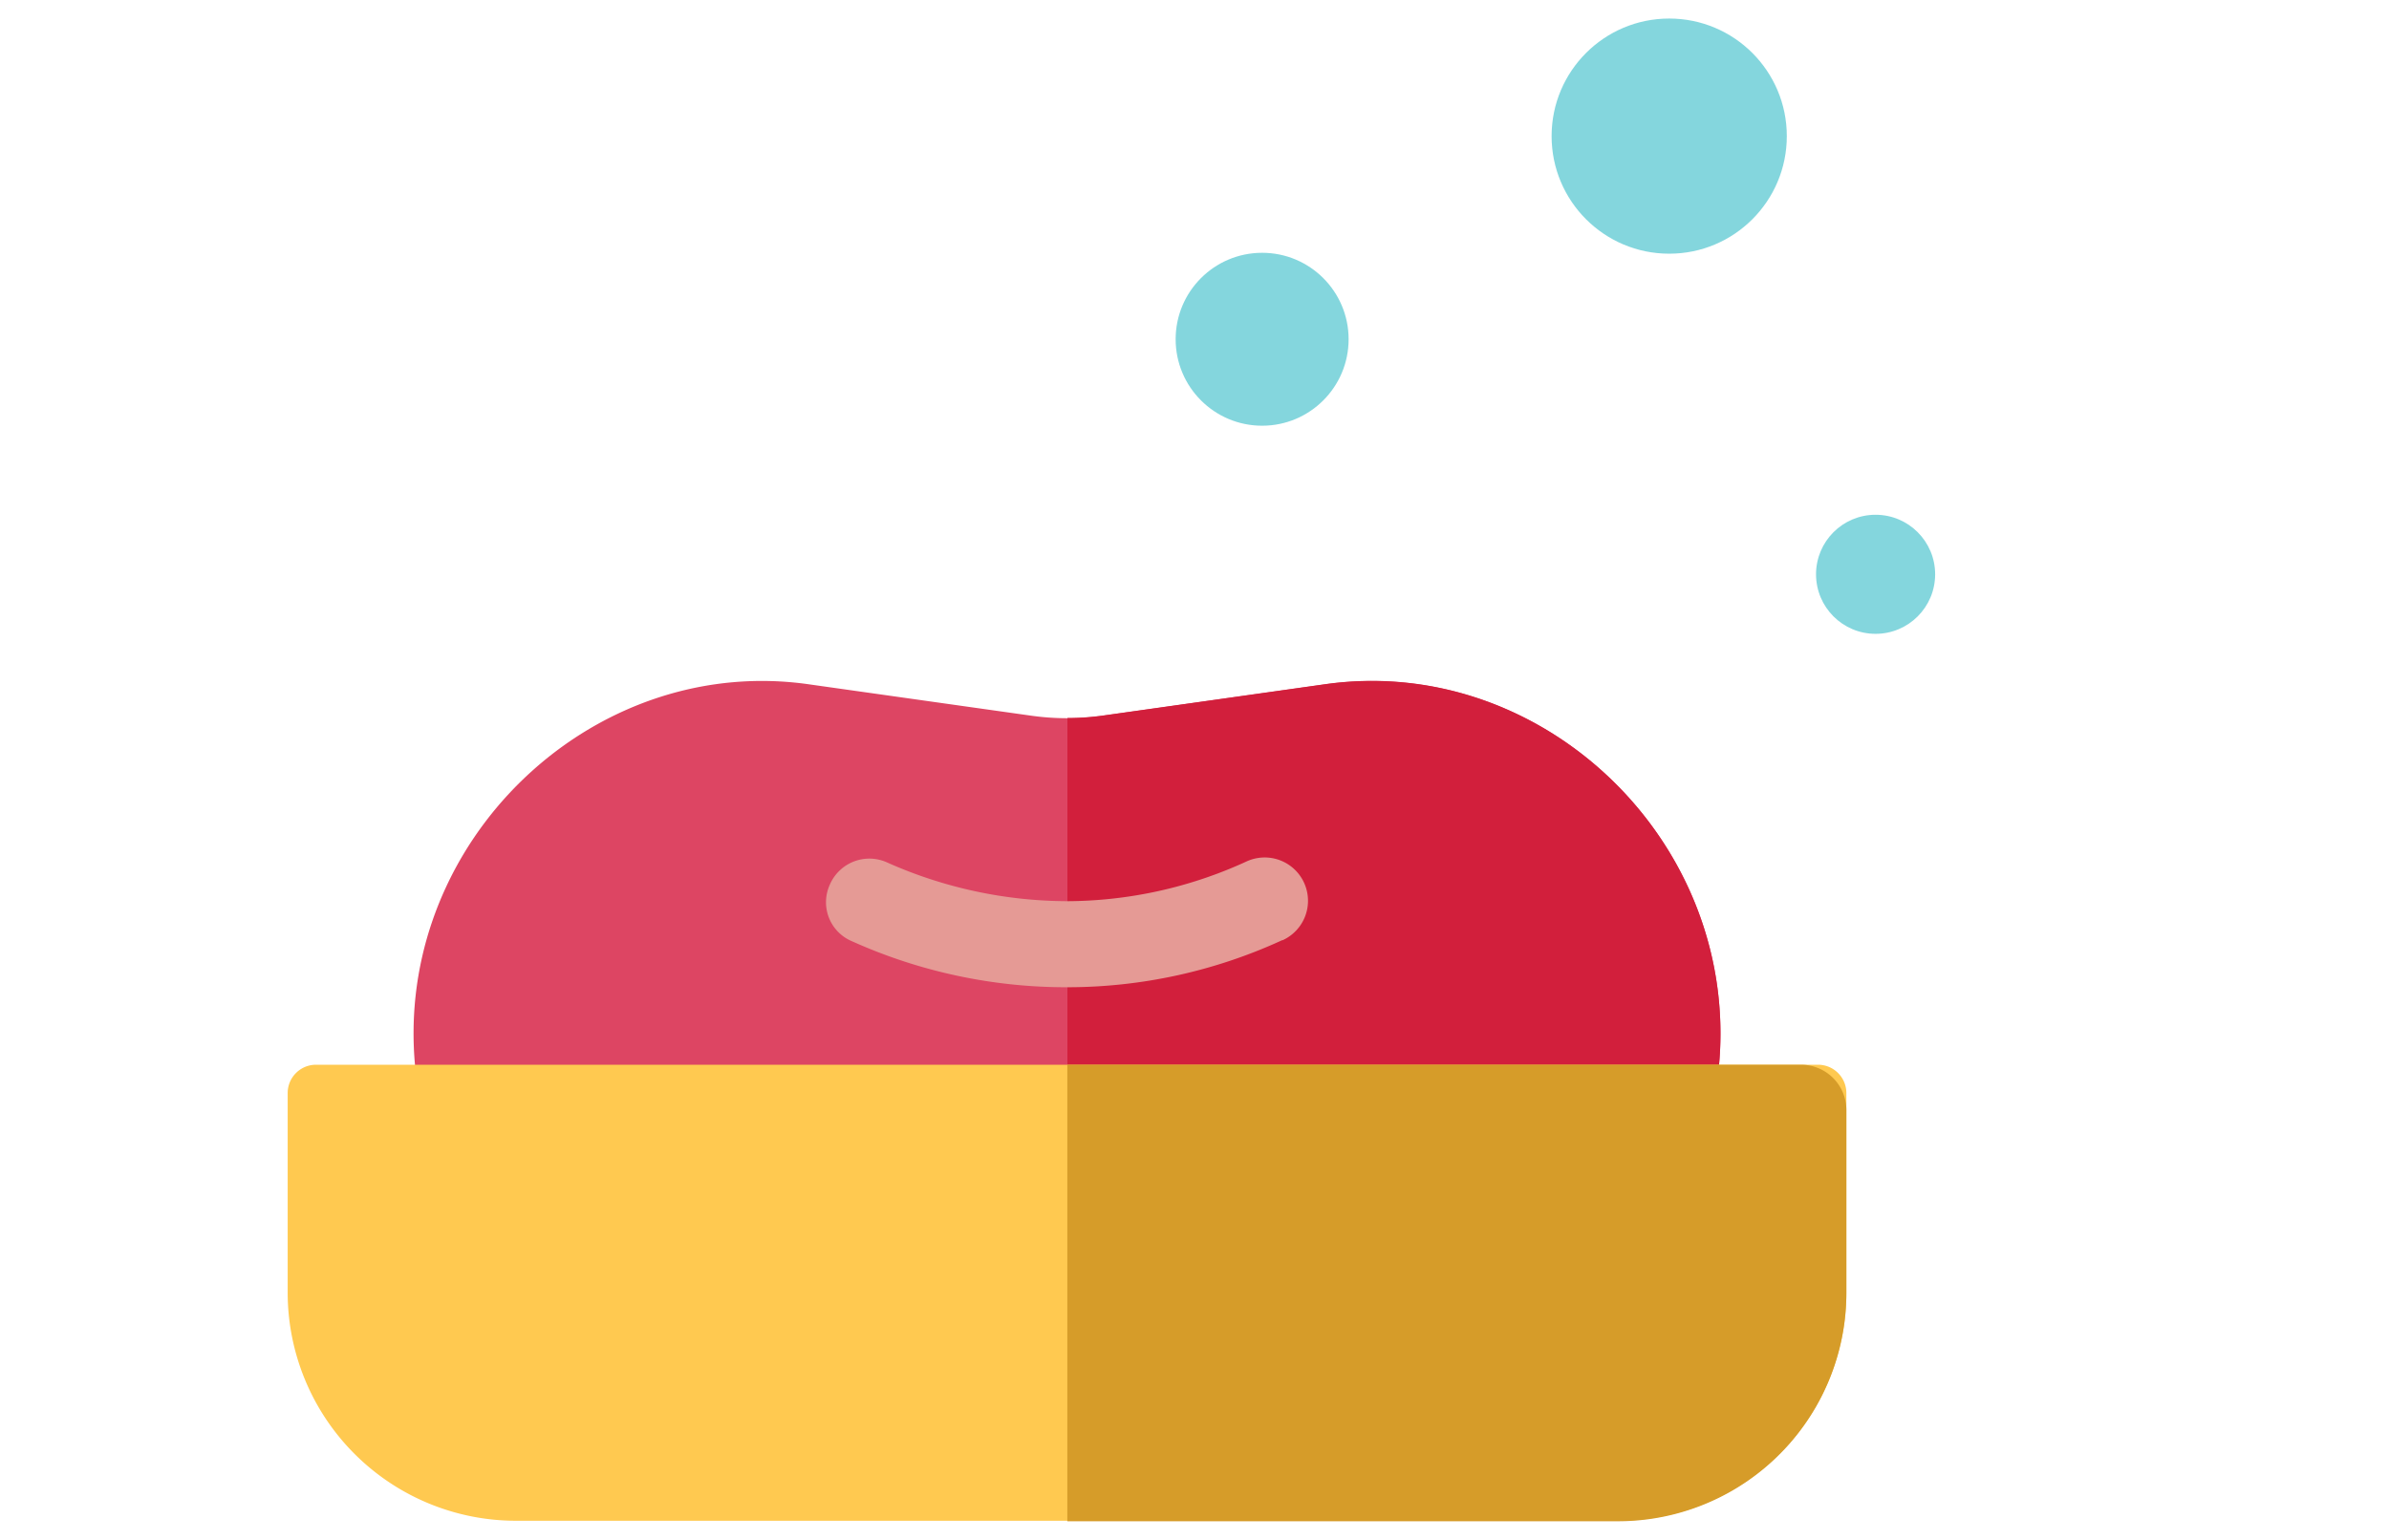 <svg id="Layer_1" data-name="Layer 1" xmlns="http://www.w3.org/2000/svg" viewBox="0 0 239.5 154.41"><defs><style>.cls-1{fill:#dd4563;}.cls-2{fill:#d21f3c;}.cls-3{fill:#e59a95;}.cls-4{fill:#ffc950;}.cls-5{fill:#d69c29;}.cls-6{fill:#0baebc;opacity:0.5;}</style></defs><title>illustration</title><path class="cls-1" d="M132.8,68.63l-22.18,3.13a25.75,25.75,0,0,1-7.3,0L81.15,68.63c-20.7-3-39.69,14-39.69,35,0,20.87,18.73,37.13,39.69,34.17l22.17-3.13a25.75,25.75,0,0,1,7.3,0c21.48,3,23.16,3.48,27.34,3.48a34.55,34.55,0,0,0,34.52-34.52C172.48,82.63,153.58,65.67,132.8,68.63Z"/><path class="cls-2" d="M172.48,103.67A34.55,34.55,0,0,1,138,138.19c-4.18,0-5.86-.52-27.33-3.48a26.5,26.5,0,0,0-3.66-.26V72a26.5,26.5,0,0,0,3.66-.26l22.17-3.13C153.58,65.67,172.48,82.63,172.48,103.67Z"/><path class="cls-3" d="M128.54,94.28A51.54,51.54,0,0,1,107,99a52.27,52.27,0,0,1-21.56-4.6,4.24,4.24,0,0,1-2.26-5.66,4.31,4.31,0,0,1,5.74-2.26A44.58,44.58,0,0,0,107,90.37a43.38,43.38,0,0,0,18-4,4.34,4.34,0,0,1,3.57,7.92Z"/><path class="cls-4" d="M185.1,109.61v20a22.89,22.89,0,0,1-22.89,22.89H51.73a22.89,22.89,0,0,1-22.89-22.89v-20a2.84,2.84,0,0,1,2.84-2.84H182.26A2.84,2.84,0,0,1,185.1,109.61Z"/><path class="cls-5" d="M185.1,111.35v18.31a22.89,22.89,0,0,1-22.89,22.89H107V106.77h73.55A4.54,4.54,0,0,1,185.1,111.35Z"/><circle class="cls-6" cx="167.34" cy="13.65" r="11.79"/><circle class="cls-6" cx="126.53" cy="34.02" r="8.67"/><circle class="cls-6" cx="188.03" cy="57.59" r="5.97"/></svg>